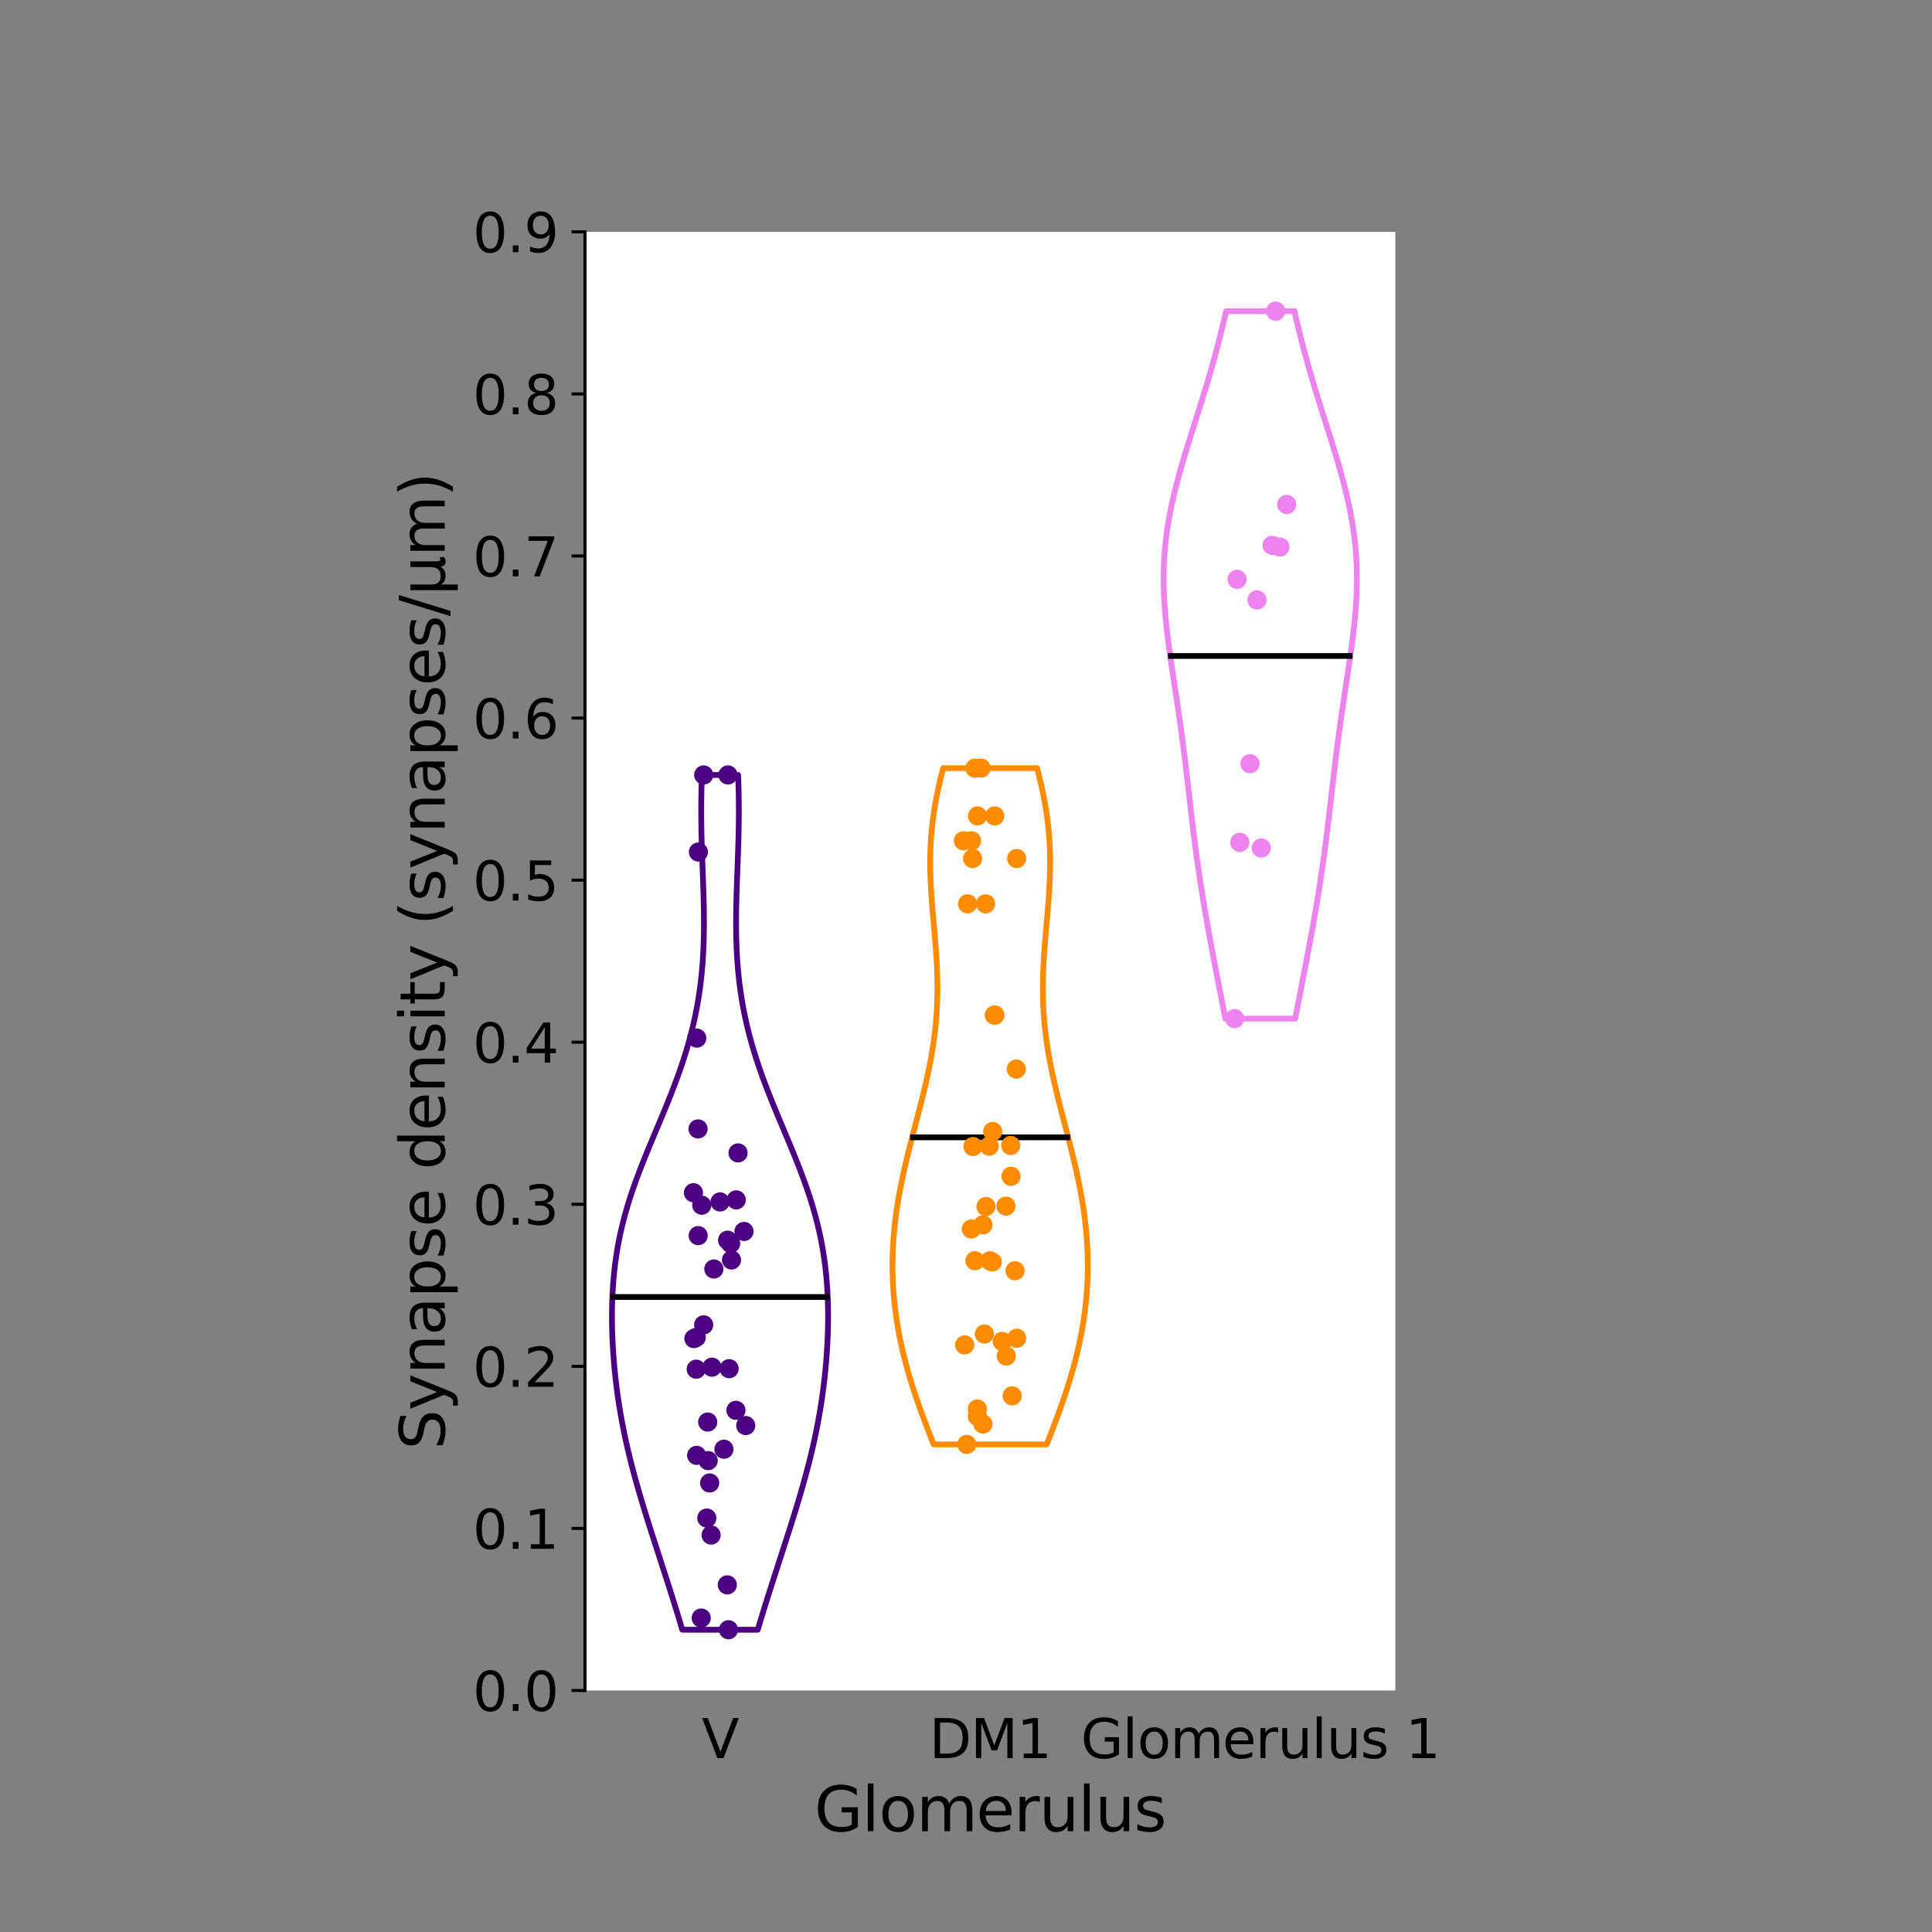 <?xml version="1.0" encoding="utf-8" standalone="no"?>
<!DOCTYPE svg PUBLIC "-//W3C//DTD SVG 1.1//EN"
  "http://www.w3.org/Graphics/SVG/1.1/DTD/svg11.dtd">
<svg xmlns:xlink="http://www.w3.org/1999/xlink" width="504pt" height="504pt" viewBox="0 0 504 504" xmlns="http://www.w3.org/2000/svg" version="1.1">
 <rect x="0" y="0" width="504" height="504" fill="#808080" stroke="none"/>
 <defs>
  <style type="text/css">*{stroke-linejoin: round; stroke-linecap: butt}</style>
 </defs>
 <g id="figure_1">
  <g id="patch_1">
   <path d="M 0 504 
L 504 504 
L 504 0 
L 0 0 
L 0 504 
z
" style="fill: none"/>
  </g>
  <g id="axes_1">
   <g id="patch_2">
    <path d="M 152.6 441 
L 364 441 
L 364 60.48 
L 152.6 60.48 
z
" style="fill: #ffffff"/>
   </g>
   <g id="PolyCollection_1">
    <defs>
     <path id="mca7bd94b5b" d="M 197.679 -78.853 
L 177.988 -78.853 
L 177.316 -81.106 
L 176.631 -83.358 
L 175.934 -85.611 
L 175.226 -87.863 
L 174.511 -90.115 
L 173.788 -92.368 
L 173.061 -94.62 
L 172.331 -96.872 
L 171.6 -99.125 
L 170.871 -101.377 
L 170.146 -103.63 
L 169.428 -105.882 
L 168.719 -108.134 
L 168.023 -110.387 
L 167.341 -112.639 
L 166.677 -114.891 
L 166.034 -117.144 
L 165.413 -119.396 
L 164.819 -121.649 
L 164.252 -123.901 
L 163.714 -126.153 
L 163.208 -128.406 
L 162.734 -130.658 
L 162.293 -132.91 
L 161.886 -135.163 
L 161.513 -137.415 
L 161.174 -139.668 
L 160.869 -141.92 
L 160.598 -144.172 
L 160.36 -146.425 
L 160.156 -148.677 
L 159.985 -150.929 
L 159.847 -153.182 
L 159.744 -155.434 
L 159.677 -157.687 
L 159.647 -159.939 
L 159.655 -162.191 
L 159.705 -164.444 
L 159.798 -166.696 
L 159.937 -168.948 
L 160.125 -171.201 
L 160.365 -173.453 
L 160.66 -175.706 
L 161.01 -177.958 
L 161.419 -180.21 
L 161.887 -182.463 
L 162.414 -184.715 
L 163.001 -186.967 
L 163.644 -189.22 
L 164.342 -191.472 
L 165.092 -193.725 
L 165.888 -195.977 
L 166.726 -198.229 
L 167.6 -200.482 
L 168.503 -202.734 
L 169.427 -204.986 
L 170.367 -207.239 
L 171.313 -209.491 
L 172.258 -211.744 
L 173.195 -213.996 
L 174.117 -216.248 
L 175.017 -218.501 
L 175.888 -220.753 
L 176.726 -223.005 
L 177.525 -225.258 
L 178.28 -227.51 
L 178.99 -229.763 
L 179.65 -232.015 
L 180.259 -234.267 
L 180.815 -236.52 
L 181.318 -238.772 
L 181.768 -241.024 
L 182.165 -243.277 
L 182.509 -245.529 
L 182.803 -247.782 
L 183.048 -250.034 
L 183.247 -252.286 
L 183.401 -254.539 
L 183.515 -256.791 
L 183.59 -259.043 
L 183.631 -261.296 
L 183.642 -263.548 
L 183.627 -265.801 
L 183.589 -268.053 
L 183.533 -270.305 
L 183.463 -272.558 
L 183.384 -274.81 
L 183.301 -277.062 
L 183.218 -279.315 
L 183.138 -281.567 
L 183.066 -283.82 
L 183.006 -286.072 
L 182.961 -288.324 
L 182.933 -290.577 
L 182.924 -292.829 
L 182.938 -295.081 
L 182.974 -297.334 
L 183.034 -299.586 
L 183.118 -301.839 
L 192.549 -301.839 
L 192.549 -301.839 
L 192.632 -299.586 
L 192.692 -297.334 
L 192.729 -295.081 
L 192.742 -292.829 
L 192.734 -290.577 
L 192.706 -288.324 
L 192.661 -286.072 
L 192.6 -283.82 
L 192.528 -281.567 
L 192.449 -279.315 
L 192.365 -277.062 
L 192.282 -274.81 
L 192.204 -272.558 
L 192.134 -270.305 
L 192.078 -268.053 
L 192.04 -265.801 
L 192.024 -263.548 
L 192.035 -261.296 
L 192.076 -259.043 
L 192.152 -256.791 
L 192.265 -254.539 
L 192.42 -252.286 
L 192.618 -250.034 
L 192.863 -247.782 
L 193.157 -245.529 
L 193.502 -243.277 
L 193.899 -241.024 
L 194.348 -238.772 
L 194.851 -236.52 
L 195.408 -234.267 
L 196.017 -232.015 
L 196.677 -229.763 
L 197.386 -227.51 
L 198.142 -225.258 
L 198.941 -223.005 
L 199.778 -220.753 
L 200.65 -218.501 
L 201.55 -216.248 
L 202.471 -213.996 
L 203.409 -211.744 
L 204.354 -209.491 
L 205.3 -207.239 
L 206.239 -204.986 
L 207.164 -202.734 
L 208.067 -200.482 
L 208.941 -198.229 
L 209.779 -195.977 
L 210.575 -193.725 
L 211.325 -191.472 
L 212.023 -189.22 
L 212.666 -186.967 
L 213.252 -184.715 
L 213.78 -182.463 
L 214.248 -180.21 
L 214.656 -177.958 
L 215.007 -175.706 
L 215.301 -173.453 
L 215.541 -171.201 
L 215.73 -168.948 
L 215.869 -166.696 
L 215.962 -164.444 
L 216.012 -162.191 
L 216.02 -159.939 
L 215.99 -157.687 
L 215.922 -155.434 
L 215.819 -153.182 
L 215.682 -150.929 
L 215.511 -148.677 
L 215.307 -146.425 
L 215.069 -144.172 
L 214.797 -141.92 
L 214.492 -139.668 
L 214.153 -137.415 
L 213.781 -135.163 
L 213.374 -132.91 
L 212.933 -130.658 
L 212.459 -128.406 
L 211.953 -126.153 
L 211.415 -123.901 
L 210.848 -121.649 
L 210.253 -119.396 
L 209.633 -117.144 
L 208.99 -114.891 
L 208.326 -112.639 
L 207.644 -110.387 
L 206.948 -108.134 
L 206.239 -105.882 
L 205.521 -103.63 
L 204.796 -101.377 
L 204.067 -99.125 
L 203.336 -96.872 
L 202.606 -94.62 
L 201.879 -92.368 
L 201.156 -90.115 
L 200.44 -87.863 
L 199.733 -85.611 
L 199.036 -83.358 
L 198.351 -81.106 
L 197.679 -78.853 
z
" style="stroke: #4b0082; stroke-width: 1.5"/>
    </defs>
    <g clip-path="url(#p454184c3b0)">
     <use xlink:href="#mca7bd94b5b" x="0" y="504" style="fill: #ffffff; stroke: #4b0082; stroke-width: 1.5"/>
    </g>
   </g>
   <g id="PolyCollection_2">
    <defs>
     <path id="m9afa3235ae" d="M 273.044 -127.202 
L 243.556 -127.202 
L 242.858 -128.984 
L 242.167 -130.766 
L 241.487 -132.548 
L 240.82 -134.33 
L 240.168 -136.112 
L 239.534 -137.894 
L 238.921 -139.676 
L 238.33 -141.458 
L 237.763 -143.24 
L 237.222 -145.022 
L 236.708 -146.804 
L 236.224 -148.586 
L 235.769 -150.368 
L 235.344 -152.15 
L 234.952 -153.932 
L 234.591 -155.713 
L 234.263 -157.495 
L 233.968 -159.277 
L 233.707 -161.059 
L 233.48 -162.841 
L 233.286 -164.623 
L 233.126 -166.405 
L 233.001 -168.187 
L 232.909 -169.969 
L 232.852 -171.751 
L 232.828 -173.533 
L 232.839 -175.315 
L 232.883 -177.097 
L 232.96 -178.879 
L 233.07 -180.661 
L 233.213 -182.443 
L 233.387 -184.225 
L 233.592 -186.007 
L 233.828 -187.789 
L 234.093 -189.571 
L 234.385 -191.352 
L 234.704 -193.134 
L 235.048 -194.916 
L 235.415 -196.698 
L 235.802 -198.48 
L 236.209 -200.262 
L 236.632 -202.044 
L 237.069 -203.826 
L 237.517 -205.608 
L 237.973 -207.39 
L 238.435 -209.172 
L 238.9 -210.954 
L 239.364 -212.736 
L 239.824 -214.518 
L 240.277 -216.3 
L 240.72 -218.082 
L 241.151 -219.864 
L 241.565 -221.646 
L 241.961 -223.428 
L 242.335 -225.21 
L 242.686 -226.991 
L 243.011 -228.773 
L 243.308 -230.555 
L 243.575 -232.337 
L 243.811 -234.119 
L 244.015 -235.901 
L 244.186 -237.683 
L 244.324 -239.465 
L 244.429 -241.247 
L 244.5 -243.029 
L 244.54 -244.811 
L 244.549 -246.593 
L 244.529 -248.375 
L 244.481 -250.157 
L 244.408 -251.939 
L 244.313 -253.721 
L 244.199 -255.503 
L 244.069 -257.285 
L 243.926 -259.067 
L 243.774 -260.848 
L 243.617 -262.63 
L 243.46 -264.412 
L 243.306 -266.194 
L 243.159 -267.976 
L 243.024 -269.758 
L 242.905 -271.54 
L 242.804 -273.322 
L 242.727 -275.104 
L 242.676 -276.886 
L 242.654 -278.668 
L 242.664 -280.45 
L 242.708 -282.232 
L 242.788 -284.014 
L 242.905 -285.796 
L 243.059 -287.578 
L 243.252 -289.36 
L 243.483 -291.142 
L 243.751 -292.924 
L 244.055 -294.706 
L 244.394 -296.487 
L 244.765 -298.269 
L 245.166 -300.051 
L 245.595 -301.833 
L 246.048 -303.615 
L 270.552 -303.615 
L 270.552 -303.615 
L 271.005 -301.833 
L 271.434 -300.051 
L 271.835 -298.269 
L 272.206 -296.487 
L 272.545 -294.706 
L 272.849 -292.924 
L 273.117 -291.142 
L 273.348 -289.36 
L 273.541 -287.578 
L 273.695 -285.796 
L 273.812 -284.014 
L 273.892 -282.232 
L 273.936 -280.45 
L 273.946 -278.668 
L 273.924 -276.886 
L 273.873 -275.104 
L 273.796 -273.322 
L 273.695 -271.54 
L 273.576 -269.758 
L 273.441 -267.976 
L 273.294 -266.194 
L 273.14 -264.412 
L 272.983 -262.63 
L 272.826 -260.848 
L 272.674 -259.067 
L 272.531 -257.285 
L 272.401 -255.503 
L 272.287 -253.721 
L 272.192 -251.939 
L 272.119 -250.157 
L 272.071 -248.375 
L 272.051 -246.593 
L 272.06 -244.811 
L 272.1 -243.029 
L 272.171 -241.247 
L 272.276 -239.465 
L 272.414 -237.683 
L 272.585 -235.901 
L 272.789 -234.119 
L 273.025 -232.337 
L 273.292 -230.555 
L 273.589 -228.773 
L 273.914 -226.991 
L 274.265 -225.21 
L 274.639 -223.428 
L 275.035 -221.646 
L 275.449 -219.864 
L 275.88 -218.082 
L 276.323 -216.3 
L 276.776 -214.518 
L 277.236 -212.736 
L 277.7 -210.954 
L 278.165 -209.172 
L 278.627 -207.39 
L 279.083 -205.608 
L 279.531 -203.826 
L 279.968 -202.044 
L 280.391 -200.262 
L 280.798 -198.48 
L 281.185 -196.698 
L 281.552 -194.916 
L 281.896 -193.134 
L 282.215 -191.352 
L 282.507 -189.571 
L 282.772 -187.789 
L 283.008 -186.007 
L 283.213 -184.225 
L 283.387 -182.443 
L 283.53 -180.661 
L 283.64 -178.879 
L 283.717 -177.097 
L 283.761 -175.315 
L 283.772 -173.533 
L 283.748 -171.751 
L 283.691 -169.969 
L 283.599 -168.187 
L 283.474 -166.405 
L 283.314 -164.623 
L 283.12 -162.841 
L 282.893 -161.059 
L 282.632 -159.277 
L 282.337 -157.495 
L 282.009 -155.713 
L 281.648 -153.932 
L 281.256 -152.15 
L 280.831 -150.368 
L 280.376 -148.586 
L 279.892 -146.804 
L 279.378 -145.022 
L 278.837 -143.24 
L 278.27 -141.458 
L 277.679 -139.676 
L 277.066 -137.894 
L 276.432 -136.112 
L 275.78 -134.33 
L 275.113 -132.548 
L 274.433 -130.766 
L 273.742 -128.984 
L 273.044 -127.202 
z
" style="stroke: #ff8c00; stroke-width: 1.5"/>
    </defs>
    <g clip-path="url(#p454184c3b0)">
     <use xlink:href="#m9afa3235ae" x="0" y="504" style="fill: #ffffff; stroke: #ff8c00; stroke-width: 1.5"/>
    </g>
   </g>
   <g id="PolyCollection_3">
    <defs>
     <path id="m5c2af7d7d2" d="M 337.883 -238.272 
L 319.651 -238.272 
L 319.292 -240.136 
L 318.931 -242.001 
L 318.569 -243.865 
L 318.206 -245.729 
L 317.843 -247.593 
L 317.481 -249.457 
L 317.121 -251.322 
L 316.763 -253.186 
L 316.407 -255.05 
L 316.056 -256.914 
L 315.708 -258.779 
L 315.366 -260.643 
L 315.03 -262.507 
L 314.7 -264.371 
L 314.377 -266.236 
L 314.062 -268.1 
L 313.754 -269.964 
L 313.455 -271.828 
L 313.165 -273.692 
L 312.883 -275.557 
L 312.61 -277.421 
L 312.345 -279.285 
L 312.089 -281.149 
L 311.841 -283.014 
L 311.6 -284.878 
L 311.366 -286.742 
L 311.137 -288.606 
L 310.914 -290.47 
L 310.694 -292.335 
L 310.478 -294.199 
L 310.262 -296.063 
L 310.048 -297.927 
L 309.832 -299.792 
L 309.615 -301.656 
L 309.394 -303.52 
L 309.17 -305.384 
L 308.94 -307.249 
L 308.705 -309.113 
L 308.463 -310.977 
L 308.215 -312.841 
L 307.96 -314.705 
L 307.698 -316.57 
L 307.43 -318.434 
L 307.157 -320.298 
L 306.879 -322.162 
L 306.598 -324.027 
L 306.316 -325.891 
L 306.034 -327.755 
L 305.754 -329.619 
L 305.479 -331.483 
L 305.212 -333.348 
L 304.954 -335.212 
L 304.71 -337.076 
L 304.481 -338.94 
L 304.271 -340.805 
L 304.083 -342.669 
L 303.92 -344.533 
L 303.784 -346.397 
L 303.678 -348.262 
L 303.604 -350.126 
L 303.565 -351.99 
L 303.563 -353.854 
L 303.598 -355.718 
L 303.673 -357.583 
L 303.787 -359.447 
L 303.942 -361.311 
L 304.138 -363.175 
L 304.373 -365.04 
L 304.648 -366.904 
L 304.961 -368.768 
L 305.31 -370.632 
L 305.694 -372.496 
L 306.111 -374.361 
L 306.559 -376.225 
L 307.034 -378.089 
L 307.534 -379.953 
L 308.056 -381.818 
L 308.597 -383.682 
L 309.154 -385.546 
L 309.723 -387.41 
L 310.302 -389.275 
L 310.888 -391.139 
L 311.478 -393.003 
L 312.069 -394.867 
L 312.658 -396.731 
L 313.244 -398.596 
L 313.823 -400.46 
L 314.395 -402.324 
L 314.957 -404.188 
L 315.508 -406.053 
L 316.048 -407.917 
L 316.573 -409.781 
L 317.086 -411.645 
L 317.583 -413.51 
L 318.066 -415.374 
L 318.534 -417.238 
L 318.987 -419.102 
L 319.425 -420.966 
L 319.849 -422.831 
L 337.684 -422.831 
L 337.684 -422.831 
L 338.108 -420.966 
L 338.546 -419.102 
L 338.999 -417.238 
L 339.467 -415.374 
L 339.95 -413.51 
L 340.448 -411.645 
L 340.96 -409.781 
L 341.486 -407.917 
L 342.025 -406.053 
L 342.576 -404.188 
L 343.138 -402.324 
L 343.71 -400.46 
L 344.29 -398.596 
L 344.875 -396.731 
L 345.465 -394.867 
L 346.055 -393.003 
L 346.645 -391.139 
L 347.231 -389.275 
L 347.81 -387.41 
L 348.38 -385.546 
L 348.936 -383.682 
L 349.477 -381.818 
L 349.999 -379.953 
L 350.499 -378.089 
L 350.974 -376.225 
L 351.422 -374.361 
L 351.839 -372.496 
L 352.223 -370.632 
L 352.573 -368.768 
L 352.886 -366.904 
L 353.16 -365.04 
L 353.396 -363.175 
L 353.591 -361.311 
L 353.746 -359.447 
L 353.86 -357.583 
L 353.935 -355.718 
L 353.97 -353.854 
L 353.968 -351.99 
L 353.929 -350.126 
L 353.855 -348.262 
L 353.749 -346.397 
L 353.613 -344.533 
L 353.45 -342.669 
L 353.262 -340.805 
L 353.052 -338.94 
L 352.823 -337.076 
L 352.579 -335.212 
L 352.322 -333.348 
L 352.054 -331.483 
L 351.779 -329.619 
L 351.5 -327.755 
L 351.218 -325.891 
L 350.935 -324.027 
L 350.654 -322.162 
L 350.377 -320.298 
L 350.103 -318.434 
L 349.835 -316.57 
L 349.574 -314.705 
L 349.319 -312.841 
L 349.07 -310.977 
L 348.829 -309.113 
L 348.593 -307.249 
L 348.364 -305.384 
L 348.139 -303.52 
L 347.919 -301.656 
L 347.701 -299.792 
L 347.486 -297.927 
L 347.271 -296.063 
L 347.056 -294.199 
L 346.839 -292.335 
L 346.619 -290.47 
L 346.396 -288.606 
L 346.168 -286.742 
L 345.933 -284.878 
L 345.692 -283.014 
L 345.444 -281.149 
L 345.188 -279.285 
L 344.923 -277.421 
L 344.65 -275.557 
L 344.369 -273.692 
L 344.078 -271.828 
L 343.779 -269.964 
L 343.472 -268.1 
L 343.156 -266.236 
L 342.833 -264.371 
L 342.504 -262.507 
L 342.167 -260.643 
L 341.825 -258.779 
L 341.478 -256.914 
L 341.126 -255.05 
L 340.771 -253.186 
L 340.413 -251.322 
L 340.052 -249.457 
L 339.69 -247.593 
L 339.328 -245.729 
L 338.965 -243.865 
L 338.603 -242.001 
L 338.242 -240.136 
L 337.883 -238.272 
z
" style="stroke: #ee82ee; stroke-width: 1.5"/>
    </defs>
    <g clip-path="url(#p454184c3b0)">
     <use xlink:href="#m5c2af7d7d2" x="0" y="504" style="fill: #ffffff; stroke: #ee82ee; stroke-width: 1.5"/>
    </g>
   </g>
   <g id="matplotlib.axis_1">
    <g id="xtick_1">
     <g id="text_1">
      <!-- V -->
      <g transform="translate(183.045 458.638)scale(0.14 -0.14)">
       <defs>
        <path id="DejaVuSans-56" d="M 1831 0 
L 50 4666 
L 709 4666 
L 2188 738 
L 3669 4666 
L 4325 4666 
L 2547 0 
L 1831 0 
z
" transform="scale(0.016)"/>
       </defs>
       <use xlink:href="#DejaVuSans-56"/>
      </g>
     </g>
    </g>
    <g id="xtick_2">
     <g id="text_2">
      <!-- DM1 -->
      <g transform="translate(242.417 458.638)scale(0.14 -0.14)">
       <defs>
        <path id="DejaVuSans-44" d="M 1259 4147 
L 1259 519 
L 2022 519 
Q 2988 519 3436 956 
Q 3884 1394 3884 2338 
Q 3884 3275 3436 3711 
Q 2988 4147 2022 4147 
L 1259 4147 
z
M 628 4666 
L 1925 4666 
Q 3281 4666 3915 4102 
Q 4550 3538 4550 2338 
Q 4550 1131 3912 565 
Q 3275 0 1925 0 
L 628 0 
L 628 4666 
z
" transform="scale(0.016)"/>
        <path id="DejaVuSans-4d" d="M 628 4666 
L 1569 4666 
L 2759 1491 
L 3956 4666 
L 4897 4666 
L 4897 0 
L 4281 0 
L 4281 4097 
L 3078 897 
L 2444 897 
L 1241 4097 
L 1241 0 
L 628 0 
L 628 4666 
z
" transform="scale(0.016)"/>
        <path id="DejaVuSans-31" d="M 794 531 
L 1825 531 
L 1825 4091 
L 703 3866 
L 703 4441 
L 1819 4666 
L 2450 4666 
L 2450 531 
L 3481 531 
L 3481 0 
L 794 0 
L 794 531 
z
" transform="scale(0.016)"/>
       </defs>
       <use xlink:href="#DejaVuSans-44"/>
       <use xlink:href="#DejaVuSans-4d" x="77.002"/>
       <use xlink:href="#DejaVuSans-31" x="163.281"/>
      </g>
     </g>
    </g>
    <g id="xtick_3">
     <g id="text_3">
      <!-- Glomerulus 1 -->
      <g transform="translate(281.969 458.638)scale(0.14 -0.14)">
       <defs>
        <path id="DejaVuSans-47" d="M 3809 666 
L 3809 1919 
L 2778 1919 
L 2778 2438 
L 4434 2438 
L 4434 434 
Q 4069 175 3628 42 
Q 3188 -91 2688 -91 
Q 1594 -91 976 548 
Q 359 1188 359 2328 
Q 359 3472 976 4111 
Q 1594 4750 2688 4750 
Q 3144 4750 3555 4637 
Q 3966 4525 4313 4306 
L 4313 3634 
Q 3963 3931 3569 4081 
Q 3175 4231 2741 4231 
Q 1884 4231 1454 3753 
Q 1025 3275 1025 2328 
Q 1025 1384 1454 906 
Q 1884 428 2741 428 
Q 3075 428 3337 486 
Q 3600 544 3809 666 
z
" transform="scale(0.016)"/>
        <path id="DejaVuSans-6c" d="M 603 4863 
L 1178 4863 
L 1178 0 
L 603 0 
L 603 4863 
z
" transform="scale(0.016)"/>
        <path id="DejaVuSans-6f" d="M 1959 3097 
Q 1497 3097 1228 2736 
Q 959 2375 959 1747 
Q 959 1119 1226 758 
Q 1494 397 1959 397 
Q 2419 397 2687 759 
Q 2956 1122 2956 1747 
Q 2956 2369 2687 2733 
Q 2419 3097 1959 3097 
z
M 1959 3584 
Q 2709 3584 3137 3096 
Q 3566 2609 3566 1747 
Q 3566 888 3137 398 
Q 2709 -91 1959 -91 
Q 1206 -91 779 398 
Q 353 888 353 1747 
Q 353 2609 779 3096 
Q 1206 3584 1959 3584 
z
" transform="scale(0.016)"/>
        <path id="DejaVuSans-6d" d="M 3328 2828 
Q 3544 3216 3844 3400 
Q 4144 3584 4550 3584 
Q 5097 3584 5394 3201 
Q 5691 2819 5691 2113 
L 5691 0 
L 5113 0 
L 5113 2094 
Q 5113 2597 4934 2840 
Q 4756 3084 4391 3084 
Q 3944 3084 3684 2787 
Q 3425 2491 3425 1978 
L 3425 0 
L 2847 0 
L 2847 2094 
Q 2847 2600 2669 2842 
Q 2491 3084 2119 3084 
Q 1678 3084 1418 2786 
Q 1159 2488 1159 1978 
L 1159 0 
L 581 0 
L 581 3500 
L 1159 3500 
L 1159 2956 
Q 1356 3278 1631 3431 
Q 1906 3584 2284 3584 
Q 2666 3584 2933 3390 
Q 3200 3197 3328 2828 
z
" transform="scale(0.016)"/>
        <path id="DejaVuSans-65" d="M 3597 1894 
L 3597 1613 
L 953 1613 
Q 991 1019 1311 708 
Q 1631 397 2203 397 
Q 2534 397 2845 478 
Q 3156 559 3463 722 
L 3463 178 
Q 3153 47 2828 -22 
Q 2503 -91 2169 -91 
Q 1331 -91 842 396 
Q 353 884 353 1716 
Q 353 2575 817 3079 
Q 1281 3584 2069 3584 
Q 2775 3584 3186 3129 
Q 3597 2675 3597 1894 
z
M 3022 2063 
Q 3016 2534 2758 2815 
Q 2500 3097 2075 3097 
Q 1594 3097 1305 2825 
Q 1016 2553 972 2059 
L 3022 2063 
z
" transform="scale(0.016)"/>
        <path id="DejaVuSans-72" d="M 2631 2963 
Q 2534 3019 2420 3045 
Q 2306 3072 2169 3072 
Q 1681 3072 1420 2755 
Q 1159 2438 1159 1844 
L 1159 0 
L 581 0 
L 581 3500 
L 1159 3500 
L 1159 2956 
Q 1341 3275 1631 3429 
Q 1922 3584 2338 3584 
Q 2397 3584 2469 3576 
Q 2541 3569 2628 3553 
L 2631 2963 
z
" transform="scale(0.016)"/>
        <path id="DejaVuSans-75" d="M 544 1381 
L 544 3500 
L 1119 3500 
L 1119 1403 
Q 1119 906 1312 657 
Q 1506 409 1894 409 
Q 2359 409 2629 706 
Q 2900 1003 2900 1516 
L 2900 3500 
L 3475 3500 
L 3475 0 
L 2900 0 
L 2900 538 
Q 2691 219 2414 64 
Q 2138 -91 1772 -91 
Q 1169 -91 856 284 
Q 544 659 544 1381 
z
M 1991 3584 
L 1991 3584 
z
" transform="scale(0.016)"/>
        <path id="DejaVuSans-73" d="M 2834 3397 
L 2834 2853 
Q 2591 2978 2328 3040 
Q 2066 3103 1784 3103 
Q 1356 3103 1142 2972 
Q 928 2841 928 2578 
Q 928 2378 1081 2264 
Q 1234 2150 1697 2047 
L 1894 2003 
Q 2506 1872 2764 1633 
Q 3022 1394 3022 966 
Q 3022 478 2636 193 
Q 2250 -91 1575 -91 
Q 1294 -91 989 -36 
Q 684 19 347 128 
L 347 722 
Q 666 556 975 473 
Q 1284 391 1588 391 
Q 1994 391 2212 530 
Q 2431 669 2431 922 
Q 2431 1156 2273 1281 
Q 2116 1406 1581 1522 
L 1381 1569 
Q 847 1681 609 1914 
Q 372 2147 372 2553 
Q 372 3047 722 3315 
Q 1072 3584 1716 3584 
Q 2034 3584 2315 3537 
Q 2597 3491 2834 3397 
z
" transform="scale(0.016)"/>
        <path id="DejaVuSans-20" transform="scale(0.016)"/>
       </defs>
       <use xlink:href="#DejaVuSans-47"/>
       <use xlink:href="#DejaVuSans-6c" x="77.49"/>
       <use xlink:href="#DejaVuSans-6f" x="105.273"/>
       <use xlink:href="#DejaVuSans-6d" x="166.455"/>
       <use xlink:href="#DejaVuSans-65" x="263.867"/>
       <use xlink:href="#DejaVuSans-72" x="325.391"/>
       <use xlink:href="#DejaVuSans-75" x="366.504"/>
       <use xlink:href="#DejaVuSans-6c" x="429.883"/>
       <use xlink:href="#DejaVuSans-75" x="457.666"/>
       <use xlink:href="#DejaVuSans-73" x="521.045"/>
       <use xlink:href="#DejaVuSans-20" x="573.145"/>
       <use xlink:href="#DejaVuSans-31" x="604.932"/>
      </g>
     </g>
    </g>
    <g id="text_4">
     <!-- Glomerulus -->
     <g transform="translate(212.45 477.707)scale(0.16 -0.16)">
      <use xlink:href="#DejaVuSans-47"/>
      <use xlink:href="#DejaVuSans-6c" x="77.49"/>
      <use xlink:href="#DejaVuSans-6f" x="105.273"/>
      <use xlink:href="#DejaVuSans-6d" x="166.455"/>
      <use xlink:href="#DejaVuSans-65" x="263.867"/>
      <use xlink:href="#DejaVuSans-72" x="325.391"/>
      <use xlink:href="#DejaVuSans-75" x="366.504"/>
      <use xlink:href="#DejaVuSans-6c" x="429.883"/>
      <use xlink:href="#DejaVuSans-75" x="457.666"/>
      <use xlink:href="#DejaVuSans-73" x="521.045"/>
     </g>
    </g>
   </g>
   <g id="matplotlib.axis_2">
    <g id="ytick_1">
     <g id="line2d_1">
      <defs>
       <path id="mb5e64eda0f" d="M 0 0 
L -3.5 0 
" style="stroke: #000000; stroke-width: 0.8"/>
      </defs>
      <g>
       <use xlink:href="#mb5e64eda0f" x="152.6" y="441" style="stroke: #000000; stroke-width: 0.8"/>
      </g>
     </g>
     <g id="text_5">
      <!-- 0.0 -->
      <g transform="translate(123.336 446.319)scale(0.14 -0.14)">
       <defs>
        <path id="DejaVuSans-30" d="M 2034 4250 
Q 1547 4250 1301 3770 
Q 1056 3291 1056 2328 
Q 1056 1369 1301 889 
Q 1547 409 2034 409 
Q 2525 409 2770 889 
Q 3016 1369 3016 2328 
Q 3016 3291 2770 3770 
Q 2525 4250 2034 4250 
z
M 2034 4750 
Q 2819 4750 3233 4129 
Q 3647 3509 3647 2328 
Q 3647 1150 3233 529 
Q 2819 -91 2034 -91 
Q 1250 -91 836 529 
Q 422 1150 422 2328 
Q 422 3509 836 4129 
Q 1250 4750 2034 4750 
z
" transform="scale(0.016)"/>
        <path id="DejaVuSans-2e" d="M 684 794 
L 1344 794 
L 1344 0 
L 684 0 
L 684 794 
z
" transform="scale(0.016)"/>
       </defs>
       <use xlink:href="#DejaVuSans-30"/>
       <use xlink:href="#DejaVuSans-2e" x="63.623"/>
       <use xlink:href="#DejaVuSans-30" x="95.41"/>
      </g>
     </g>
    </g>
    <g id="ytick_2">
     <g id="line2d_2">
      <g>
       <use xlink:href="#mb5e64eda0f" x="152.6" y="398.72" style="stroke: #000000; stroke-width: 0.8"/>
      </g>
     </g>
     <g id="text_6">
      <!-- 0.1 -->
      <g transform="translate(123.336 404.039)scale(0.14 -0.14)">
       <use xlink:href="#DejaVuSans-30"/>
       <use xlink:href="#DejaVuSans-2e" x="63.623"/>
       <use xlink:href="#DejaVuSans-31" x="95.41"/>
      </g>
     </g>
    </g>
    <g id="ytick_3">
     <g id="line2d_3">
      <g>
       <use xlink:href="#mb5e64eda0f" x="152.6" y="356.44" style="stroke: #000000; stroke-width: 0.8"/>
      </g>
     </g>
     <g id="text_7">
      <!-- 0.2 -->
      <g transform="translate(123.336 361.759)scale(0.14 -0.14)">
       <defs>
        <path id="DejaVuSans-32" d="M 1228 531 
L 3431 531 
L 3431 0 
L 469 0 
L 469 531 
Q 828 903 1448 1529 
Q 2069 2156 2228 2338 
Q 2531 2678 2651 2914 
Q 2772 3150 2772 3378 
Q 2772 3750 2511 3984 
Q 2250 4219 1831 4219 
Q 1534 4219 1204 4116 
Q 875 4013 500 3803 
L 500 4441 
Q 881 4594 1212 4672 
Q 1544 4750 1819 4750 
Q 2544 4750 2975 4387 
Q 3406 4025 3406 3419 
Q 3406 3131 3298 2873 
Q 3191 2616 2906 2266 
Q 2828 2175 2409 1742 
Q 1991 1309 1228 531 
z
" transform="scale(0.016)"/>
       </defs>
       <use xlink:href="#DejaVuSans-30"/>
       <use xlink:href="#DejaVuSans-2e" x="63.623"/>
       <use xlink:href="#DejaVuSans-32" x="95.41"/>
      </g>
     </g>
    </g>
    <g id="ytick_4">
     <g id="line2d_4">
      <g>
       <use xlink:href="#mb5e64eda0f" x="152.6" y="314.16" style="stroke: #000000; stroke-width: 0.8"/>
      </g>
     </g>
     <g id="text_8">
      <!-- 0.3 -->
      <g transform="translate(123.336 319.479)scale(0.14 -0.14)">
       <defs>
        <path id="DejaVuSans-33" d="M 2597 2516 
Q 3050 2419 3304 2112 
Q 3559 1806 3559 1356 
Q 3559 666 3084 287 
Q 2609 -91 1734 -91 
Q 1441 -91 1130 -33 
Q 819 25 488 141 
L 488 750 
Q 750 597 1062 519 
Q 1375 441 1716 441 
Q 2309 441 2620 675 
Q 2931 909 2931 1356 
Q 2931 1769 2642 2001 
Q 2353 2234 1838 2234 
L 1294 2234 
L 1294 2753 
L 1863 2753 
Q 2328 2753 2575 2939 
Q 2822 3125 2822 3475 
Q 2822 3834 2567 4026 
Q 2313 4219 1838 4219 
Q 1578 4219 1281 4162 
Q 984 4106 628 3988 
L 628 4550 
Q 988 4650 1302 4700 
Q 1616 4750 1894 4750 
Q 2613 4750 3031 4423 
Q 3450 4097 3450 3541 
Q 3450 3153 3228 2886 
Q 3006 2619 2597 2516 
z
" transform="scale(0.016)"/>
       </defs>
       <use xlink:href="#DejaVuSans-30"/>
       <use xlink:href="#DejaVuSans-2e" x="63.623"/>
       <use xlink:href="#DejaVuSans-33" x="95.41"/>
      </g>
     </g>
    </g>
    <g id="ytick_5">
     <g id="line2d_5">
      <g>
       <use xlink:href="#mb5e64eda0f" x="152.6" y="271.88" style="stroke: #000000; stroke-width: 0.8"/>
      </g>
     </g>
     <g id="text_9">
      <!-- 0.4 -->
      <g transform="translate(123.336 277.199)scale(0.14 -0.14)">
       <defs>
        <path id="DejaVuSans-34" d="M 2419 4116 
L 825 1625 
L 2419 1625 
L 2419 4116 
z
M 2253 4666 
L 3047 4666 
L 3047 1625 
L 3713 1625 
L 3713 1100 
L 3047 1100 
L 3047 0 
L 2419 0 
L 2419 1100 
L 313 1100 
L 313 1709 
L 2253 4666 
z
" transform="scale(0.016)"/>
       </defs>
       <use xlink:href="#DejaVuSans-30"/>
       <use xlink:href="#DejaVuSans-2e" x="63.623"/>
       <use xlink:href="#DejaVuSans-34" x="95.41"/>
      </g>
     </g>
    </g>
    <g id="ytick_6">
     <g id="line2d_6">
      <g>
       <use xlink:href="#mb5e64eda0f" x="152.6" y="229.6" style="stroke: #000000; stroke-width: 0.8"/>
      </g>
     </g>
     <g id="text_10">
      <!-- 0.5 -->
      <g transform="translate(123.336 234.919)scale(0.14 -0.14)">
       <defs>
        <path id="DejaVuSans-35" d="M 691 4666 
L 3169 4666 
L 3169 4134 
L 1269 4134 
L 1269 2991 
Q 1406 3038 1543 3061 
Q 1681 3084 1819 3084 
Q 2600 3084 3056 2656 
Q 3513 2228 3513 1497 
Q 3513 744 3044 326 
Q 2575 -91 1722 -91 
Q 1428 -91 1123 -41 
Q 819 9 494 109 
L 494 744 
Q 775 591 1075 516 
Q 1375 441 1709 441 
Q 2250 441 2565 725 
Q 2881 1009 2881 1497 
Q 2881 1984 2565 2268 
Q 2250 2553 1709 2553 
Q 1456 2553 1204 2497 
Q 953 2441 691 2322 
L 691 4666 
z
" transform="scale(0.016)"/>
       </defs>
       <use xlink:href="#DejaVuSans-30"/>
       <use xlink:href="#DejaVuSans-2e" x="63.623"/>
       <use xlink:href="#DejaVuSans-35" x="95.41"/>
      </g>
     </g>
    </g>
    <g id="ytick_7">
     <g id="line2d_7">
      <g>
       <use xlink:href="#mb5e64eda0f" x="152.6" y="187.32" style="stroke: #000000; stroke-width: 0.8"/>
      </g>
     </g>
     <g id="text_11">
      <!-- 0.6 -->
      <g transform="translate(123.336 192.639)scale(0.14 -0.14)">
       <defs>
        <path id="DejaVuSans-36" d="M 2113 2584 
Q 1688 2584 1439 2293 
Q 1191 2003 1191 1497 
Q 1191 994 1439 701 
Q 1688 409 2113 409 
Q 2538 409 2786 701 
Q 3034 994 3034 1497 
Q 3034 2003 2786 2293 
Q 2538 2584 2113 2584 
z
M 3366 4563 
L 3366 3988 
Q 3128 4100 2886 4159 
Q 2644 4219 2406 4219 
Q 1781 4219 1451 3797 
Q 1122 3375 1075 2522 
Q 1259 2794 1537 2939 
Q 1816 3084 2150 3084 
Q 2853 3084 3261 2657 
Q 3669 2231 3669 1497 
Q 3669 778 3244 343 
Q 2819 -91 2113 -91 
Q 1303 -91 875 529 
Q 447 1150 447 2328 
Q 447 3434 972 4092 
Q 1497 4750 2381 4750 
Q 2619 4750 2861 4703 
Q 3103 4656 3366 4563 
z
" transform="scale(0.016)"/>
       </defs>
       <use xlink:href="#DejaVuSans-30"/>
       <use xlink:href="#DejaVuSans-2e" x="63.623"/>
       <use xlink:href="#DejaVuSans-36" x="95.41"/>
      </g>
     </g>
    </g>
    <g id="ytick_8">
     <g id="line2d_8">
      <g>
       <use xlink:href="#mb5e64eda0f" x="152.6" y="145.04" style="stroke: #000000; stroke-width: 0.8"/>
      </g>
     </g>
     <g id="text_12">
      <!-- 0.7 -->
      <g transform="translate(123.336 150.359)scale(0.14 -0.14)">
       <defs>
        <path id="DejaVuSans-37" d="M 525 4666 
L 3525 4666 
L 3525 4397 
L 1831 0 
L 1172 0 
L 2766 4134 
L 525 4134 
L 525 4666 
z
" transform="scale(0.016)"/>
       </defs>
       <use xlink:href="#DejaVuSans-30"/>
       <use xlink:href="#DejaVuSans-2e" x="63.623"/>
       <use xlink:href="#DejaVuSans-37" x="95.41"/>
      </g>
     </g>
    </g>
    <g id="ytick_9">
     <g id="line2d_9">
      <g>
       <use xlink:href="#mb5e64eda0f" x="152.6" y="102.76" style="stroke: #000000; stroke-width: 0.8"/>
      </g>
     </g>
     <g id="text_13">
      <!-- 0.8 -->
      <g transform="translate(123.336 108.079)scale(0.14 -0.14)">
       <defs>
        <path id="DejaVuSans-38" d="M 2034 2216 
Q 1584 2216 1326 1975 
Q 1069 1734 1069 1313 
Q 1069 891 1326 650 
Q 1584 409 2034 409 
Q 2484 409 2743 651 
Q 3003 894 3003 1313 
Q 3003 1734 2745 1975 
Q 2488 2216 2034 2216 
z
M 1403 2484 
Q 997 2584 770 2862 
Q 544 3141 544 3541 
Q 544 4100 942 4425 
Q 1341 4750 2034 4750 
Q 2731 4750 3128 4425 
Q 3525 4100 3525 3541 
Q 3525 3141 3298 2862 
Q 3072 2584 2669 2484 
Q 3125 2378 3379 2068 
Q 3634 1759 3634 1313 
Q 3634 634 3220 271 
Q 2806 -91 2034 -91 
Q 1263 -91 848 271 
Q 434 634 434 1313 
Q 434 1759 690 2068 
Q 947 2378 1403 2484 
z
M 1172 3481 
Q 1172 3119 1398 2916 
Q 1625 2713 2034 2713 
Q 2441 2713 2670 2916 
Q 2900 3119 2900 3481 
Q 2900 3844 2670 4047 
Q 2441 4250 2034 4250 
Q 1625 4250 1398 4047 
Q 1172 3844 1172 3481 
z
" transform="scale(0.016)"/>
       </defs>
       <use xlink:href="#DejaVuSans-30"/>
       <use xlink:href="#DejaVuSans-2e" x="63.623"/>
       <use xlink:href="#DejaVuSans-38" x="95.41"/>
      </g>
     </g>
    </g>
    <g id="ytick_10">
     <g id="line2d_10">
      <g>
       <use xlink:href="#mb5e64eda0f" x="152.6" y="60.48" style="stroke: #000000; stroke-width: 0.8"/>
      </g>
     </g>
     <g id="text_14">
      <!-- 0.9 -->
      <g transform="translate(123.336 65.799)scale(0.14 -0.14)">
       <defs>
        <path id="DejaVuSans-39" d="M 703 97 
L 703 672 
Q 941 559 1184 500 
Q 1428 441 1663 441 
Q 2288 441 2617 861 
Q 2947 1281 2994 2138 
Q 2813 1869 2534 1725 
Q 2256 1581 1919 1581 
Q 1219 1581 811 2004 
Q 403 2428 403 3163 
Q 403 3881 828 4315 
Q 1253 4750 1959 4750 
Q 2769 4750 3195 4129 
Q 3622 3509 3622 2328 
Q 3622 1225 3098 567 
Q 2575 -91 1691 -91 
Q 1453 -91 1209 -44 
Q 966 3 703 97 
z
M 1959 2075 
Q 2384 2075 2632 2365 
Q 2881 2656 2881 3163 
Q 2881 3666 2632 3958 
Q 2384 4250 1959 4250 
Q 1534 4250 1286 3958 
Q 1038 3666 1038 3163 
Q 1038 2656 1286 2365 
Q 1534 2075 1959 2075 
z
" transform="scale(0.016)"/>
       </defs>
       <use xlink:href="#DejaVuSans-30"/>
       <use xlink:href="#DejaVuSans-2e" x="63.623"/>
       <use xlink:href="#DejaVuSans-39" x="95.41"/>
      </g>
     </g>
    </g>
    <g id="text_15">
     <!-- Synapse density (synapses/µm) -->
     <g transform="translate(116.008 378.144)rotate(-90)scale(0.16 -0.16)">
      <defs>
       <path id="DejaVuSans-53" d="M 3425 4513 
L 3425 3897 
Q 3066 4069 2747 4153 
Q 2428 4238 2131 4238 
Q 1616 4238 1336 4038 
Q 1056 3838 1056 3469 
Q 1056 3159 1242 3001 
Q 1428 2844 1947 2747 
L 2328 2669 
Q 3034 2534 3370 2195 
Q 3706 1856 3706 1288 
Q 3706 609 3251 259 
Q 2797 -91 1919 -91 
Q 1588 -91 1214 -16 
Q 841 59 441 206 
L 441 856 
Q 825 641 1194 531 
Q 1563 422 1919 422 
Q 2459 422 2753 634 
Q 3047 847 3047 1241 
Q 3047 1584 2836 1778 
Q 2625 1972 2144 2069 
L 1759 2144 
Q 1053 2284 737 2584 
Q 422 2884 422 3419 
Q 422 4038 858 4394 
Q 1294 4750 2059 4750 
Q 2388 4750 2728 4690 
Q 3069 4631 3425 4513 
z
" transform="scale(0.016)"/>
       <path id="DejaVuSans-79" d="M 2059 -325 
Q 1816 -950 1584 -1140 
Q 1353 -1331 966 -1331 
L 506 -1331 
L 506 -850 
L 844 -850 
Q 1081 -850 1212 -737 
Q 1344 -625 1503 -206 
L 1606 56 
L 191 3500 
L 800 3500 
L 1894 763 
L 2988 3500 
L 3597 3500 
L 2059 -325 
z
" transform="scale(0.016)"/>
       <path id="DejaVuSans-6e" d="M 3513 2113 
L 3513 0 
L 2938 0 
L 2938 2094 
Q 2938 2591 2744 2837 
Q 2550 3084 2163 3084 
Q 1697 3084 1428 2787 
Q 1159 2491 1159 1978 
L 1159 0 
L 581 0 
L 581 3500 
L 1159 3500 
L 1159 2956 
Q 1366 3272 1645 3428 
Q 1925 3584 2291 3584 
Q 2894 3584 3203 3211 
Q 3513 2838 3513 2113 
z
" transform="scale(0.016)"/>
       <path id="DejaVuSans-61" d="M 2194 1759 
Q 1497 1759 1228 1600 
Q 959 1441 959 1056 
Q 959 750 1161 570 
Q 1363 391 1709 391 
Q 2188 391 2477 730 
Q 2766 1069 2766 1631 
L 2766 1759 
L 2194 1759 
z
M 3341 1997 
L 3341 0 
L 2766 0 
L 2766 531 
Q 2569 213 2275 61 
Q 1981 -91 1556 -91 
Q 1019 -91 701 211 
Q 384 513 384 1019 
Q 384 1609 779 1909 
Q 1175 2209 1959 2209 
L 2766 2209 
L 2766 2266 
Q 2766 2663 2505 2880 
Q 2244 3097 1772 3097 
Q 1472 3097 1187 3025 
Q 903 2953 641 2809 
L 641 3341 
Q 956 3463 1253 3523 
Q 1550 3584 1831 3584 
Q 2591 3584 2966 3190 
Q 3341 2797 3341 1997 
z
" transform="scale(0.016)"/>
       <path id="DejaVuSans-70" d="M 1159 525 
L 1159 -1331 
L 581 -1331 
L 581 3500 
L 1159 3500 
L 1159 2969 
Q 1341 3281 1617 3432 
Q 1894 3584 2278 3584 
Q 2916 3584 3314 3078 
Q 3713 2572 3713 1747 
Q 3713 922 3314 415 
Q 2916 -91 2278 -91 
Q 1894 -91 1617 61 
Q 1341 213 1159 525 
z
M 3116 1747 
Q 3116 2381 2855 2742 
Q 2594 3103 2138 3103 
Q 1681 3103 1420 2742 
Q 1159 2381 1159 1747 
Q 1159 1113 1420 752 
Q 1681 391 2138 391 
Q 2594 391 2855 752 
Q 3116 1113 3116 1747 
z
" transform="scale(0.016)"/>
       <path id="DejaVuSans-64" d="M 2906 2969 
L 2906 4863 
L 3481 4863 
L 3481 0 
L 2906 0 
L 2906 525 
Q 2725 213 2448 61 
Q 2172 -91 1784 -91 
Q 1150 -91 751 415 
Q 353 922 353 1747 
Q 353 2572 751 3078 
Q 1150 3584 1784 3584 
Q 2172 3584 2448 3432 
Q 2725 3281 2906 2969 
z
M 947 1747 
Q 947 1113 1208 752 
Q 1469 391 1925 391 
Q 2381 391 2643 752 
Q 2906 1113 2906 1747 
Q 2906 2381 2643 2742 
Q 2381 3103 1925 3103 
Q 1469 3103 1208 2742 
Q 947 2381 947 1747 
z
" transform="scale(0.016)"/>
       <path id="DejaVuSans-69" d="M 603 3500 
L 1178 3500 
L 1178 0 
L 603 0 
L 603 3500 
z
M 603 4863 
L 1178 4863 
L 1178 4134 
L 603 4134 
L 603 4863 
z
" transform="scale(0.016)"/>
       <path id="DejaVuSans-74" d="M 1172 4494 
L 1172 3500 
L 2356 3500 
L 2356 3053 
L 1172 3053 
L 1172 1153 
Q 1172 725 1289 603 
Q 1406 481 1766 481 
L 2356 481 
L 2356 0 
L 1766 0 
Q 1100 0 847 248 
Q 594 497 594 1153 
L 594 3053 
L 172 3053 
L 172 3500 
L 594 3500 
L 594 4494 
L 1172 4494 
z
" transform="scale(0.016)"/>
       <path id="DejaVuSans-28" d="M 1984 4856 
Q 1566 4138 1362 3434 
Q 1159 2731 1159 2009 
Q 1159 1288 1364 580 
Q 1569 -128 1984 -844 
L 1484 -844 
Q 1016 -109 783 600 
Q 550 1309 550 2009 
Q 550 2706 781 3412 
Q 1013 4119 1484 4856 
L 1984 4856 
z
" transform="scale(0.016)"/>
       <path id="DejaVuSans-2f" d="M 1625 4666 
L 2156 4666 
L 531 -594 
L 0 -594 
L 1625 4666 
z
" transform="scale(0.016)"/>
       <path id="DejaVuSans-b5" d="M 544 -1331 
L 544 3500 
L 1119 3500 
L 1119 1325 
Q 1119 872 1334 640 
Q 1550 409 1972 409 
Q 2434 409 2667 671 
Q 2900 934 2900 1459 
L 2900 3500 
L 3475 3500 
L 3475 806 
Q 3475 619 3529 530 
Q 3584 441 3700 441 
Q 3728 441 3778 458 
Q 3828 475 3916 513 
L 3916 50 
Q 3788 -22 3673 -56 
Q 3559 -91 3450 -91 
Q 3234 -91 3106 31 
Q 2978 153 2931 403 
Q 2775 156 2548 32 
Q 2322 -91 2016 -91 
Q 1697 -91 1473 31 
Q 1250 153 1119 397 
L 1119 -1331 
L 544 -1331 
z
" transform="scale(0.016)"/>
       <path id="DejaVuSans-29" d="M 513 4856 
L 1013 4856 
Q 1481 4119 1714 3412 
Q 1947 2706 1947 2009 
Q 1947 1309 1714 600 
Q 1481 -109 1013 -844 
L 513 -844 
Q 928 -128 1133 580 
Q 1338 1288 1338 2009 
Q 1338 2731 1133 3434 
Q 928 4138 513 4856 
z
" transform="scale(0.016)"/>
      </defs>
      <use xlink:href="#DejaVuSans-53"/>
      <use xlink:href="#DejaVuSans-79" x="63.477"/>
      <use xlink:href="#DejaVuSans-6e" x="122.656"/>
      <use xlink:href="#DejaVuSans-61" x="186.035"/>
      <use xlink:href="#DejaVuSans-70" x="247.314"/>
      <use xlink:href="#DejaVuSans-73" x="310.791"/>
      <use xlink:href="#DejaVuSans-65" x="362.891"/>
      <use xlink:href="#DejaVuSans-20" x="424.414"/>
      <use xlink:href="#DejaVuSans-64" x="456.201"/>
      <use xlink:href="#DejaVuSans-65" x="519.678"/>
      <use xlink:href="#DejaVuSans-6e" x="581.201"/>
      <use xlink:href="#DejaVuSans-73" x="644.58"/>
      <use xlink:href="#DejaVuSans-69" x="696.68"/>
      <use xlink:href="#DejaVuSans-74" x="724.463"/>
      <use xlink:href="#DejaVuSans-79" x="763.672"/>
      <use xlink:href="#DejaVuSans-20" x="822.852"/>
      <use xlink:href="#DejaVuSans-28" x="854.639"/>
      <use xlink:href="#DejaVuSans-73" x="893.652"/>
      <use xlink:href="#DejaVuSans-79" x="945.752"/>
      <use xlink:href="#DejaVuSans-6e" x="1004.932"/>
      <use xlink:href="#DejaVuSans-61" x="1068.311"/>
      <use xlink:href="#DejaVuSans-70" x="1129.59"/>
      <use xlink:href="#DejaVuSans-73" x="1193.066"/>
      <use xlink:href="#DejaVuSans-65" x="1245.166"/>
      <use xlink:href="#DejaVuSans-73" x="1306.689"/>
      <use xlink:href="#DejaVuSans-2f" x="1358.789"/>
      <use xlink:href="#DejaVuSans-b5" x="1392.48"/>
      <use xlink:href="#DejaVuSans-6d" x="1456.104"/>
      <use xlink:href="#DejaVuSans-29" x="1553.516"/>
     </g>
    </g>
   </g>
   <g id="line2d_11">
    <path d="M 160.078 338.355 
L 215.589 338.355 
" clip-path="url(#p454184c3b0)" style="fill: none; stroke: #000000; stroke-width: 1.5; stroke-linecap: square"/>
   </g>
   <g id="line2d_12">
    <path d="M 238.177 296.699 
L 278.423 296.699 
" clip-path="url(#p454184c3b0)" style="fill: none; stroke: #000000; stroke-width: 1.5; stroke-linecap: square"/>
   </g>
   <g id="line2d_13">
    <path d="M 305.447 171.127 
L 352.086 171.127 
" clip-path="url(#p454184c3b0)" style="fill: none; stroke: #000000; stroke-width: 1.5; stroke-linecap: square"/>
   </g>
   <g id="patch_3">
    <path d="M 152.6 441 
L 152.6 60.48 
" style="fill: none; stroke: #000000; stroke-width: 0.8; stroke-linejoin: miter; stroke-linecap: square"/>
   </g>
   <g id="PathCollection_1">
    <defs>
     <path id="C0_0_f49b9301d6" d="M 0 2.5 
C 0.663 2.5 1.299 2.237 1.768 1.768 
C 2.237 1.299 2.5 0.663 2.5 -0 
C 2.5 -0.663 2.237 -1.299 1.768 -1.768 
C 1.299 -2.237 0.663 -2.5 0 -2.5 
C -0.663 -2.5 -1.299 -2.237 -1.768 -1.768 
C -2.237 -1.299 -2.5 -0.663 -2.5 0 
C -2.5 0.663 -2.237 1.299 -1.768 1.768 
C -1.299 2.237 -0.663 2.5 0 2.5 
z
"/>
    </defs>
    <g clip-path="url(#p454184c3b0)">
     <use xlink:href="#C0_0_f49b9301d6" x="183.065" y="314.405" style="fill: #4b0082"/>
    </g>
    <g clip-path="url(#p454184c3b0)">
     <use xlink:href="#C0_0_f49b9301d6" x="180.897" y="311.138" style="fill: #4b0082"/>
    </g>
    <g clip-path="url(#p454184c3b0)">
     <use xlink:href="#C0_0_f49b9301d6" x="189.9" y="202.161" style="fill: #4b0082"/>
    </g>
    <g clip-path="url(#p454184c3b0)">
     <use xlink:href="#C0_0_f49b9301d6" x="184.742" y="381.032" style="fill: #4b0082"/>
    </g>
    <g clip-path="url(#p454184c3b0)">
     <use xlink:href="#C0_0_f49b9301d6" x="182.098" y="294.501" style="fill: #4b0082"/>
    </g>
    <g clip-path="url(#p454184c3b0)">
     <use xlink:href="#C0_0_f49b9301d6" x="190.826" y="328.69" style="fill: #4b0082"/>
    </g>
    <g clip-path="url(#p454184c3b0)">
     <use xlink:href="#C0_0_f49b9301d6" x="181.765" y="270.812" style="fill: #4b0082"/>
    </g>
    <g clip-path="url(#p454184c3b0)">
     <use xlink:href="#C0_0_f49b9301d6" x="182.195" y="222.271" style="fill: #4b0082"/>
    </g>
    <g clip-path="url(#p454184c3b0)">
     <use xlink:href="#C0_0_f49b9301d6" x="182.132" y="322.334" style="fill: #4b0082"/>
    </g>
    <g clip-path="url(#p454184c3b0)">
     <use xlink:href="#C0_0_f49b9301d6" x="189.81" y="323.522" style="fill: #4b0082"/>
    </g>
    <g clip-path="url(#p454184c3b0)">
     <use xlink:href="#C0_0_f49b9301d6" x="184.393" y="396.019" style="fill: #4b0082"/>
    </g>
    <g clip-path="url(#p454184c3b0)">
     <use xlink:href="#C0_0_f49b9301d6" x="182.93" y="422.096" style="fill: #4b0082"/>
    </g>
    <g clip-path="url(#p454184c3b0)">
     <use xlink:href="#C0_0_f49b9301d6" x="190.042" y="425.147" style="fill: #4b0082"/>
    </g>
    <g clip-path="url(#p454184c3b0)">
     <use xlink:href="#C0_0_f49b9301d6" x="189.737" y="413.445" style="fill: #4b0082"/>
    </g>
    <g clip-path="url(#p454184c3b0)">
     <use xlink:href="#C0_0_f49b9301d6" x="185.731" y="356.656" style="fill: #4b0082"/>
    </g>
    <g clip-path="url(#p454184c3b0)">
     <use xlink:href="#C0_0_f49b9301d6" x="194.536" y="371.883" style="fill: #4b0082"/>
    </g>
    <g clip-path="url(#p454184c3b0)">
     <use xlink:href="#C0_0_f49b9301d6" x="185.128" y="386.862" style="fill: #4b0082"/>
    </g>
    <g clip-path="url(#p454184c3b0)">
     <use xlink:href="#C0_0_f49b9301d6" x="192.535" y="300.762" style="fill: #4b0082"/>
    </g>
    <g clip-path="url(#p454184c3b0)">
     <use xlink:href="#C0_0_f49b9301d6" x="183.566" y="345.612" style="fill: #4b0082"/>
    </g>
    <g clip-path="url(#p454184c3b0)">
     <use xlink:href="#C0_0_f49b9301d6" x="192.068" y="313.008" style="fill: #4b0082"/>
    </g>
    <g clip-path="url(#p454184c3b0)">
     <use xlink:href="#C0_0_f49b9301d6" x="194.084" y="321.244" style="fill: #4b0082"/>
    </g>
    <g clip-path="url(#p454184c3b0)">
     <use xlink:href="#C0_0_f49b9301d6" x="183.574" y="202.161" style="fill: #4b0082"/>
    </g>
    <g clip-path="url(#p454184c3b0)">
     <use xlink:href="#C0_0_f49b9301d6" x="187.833" y="313.547" style="fill: #4b0082"/>
    </g>
    <g clip-path="url(#p454184c3b0)">
     <use xlink:href="#C0_0_f49b9301d6" x="186.222" y="331.041" style="fill: #4b0082"/>
    </g>
    <g clip-path="url(#p454184c3b0)">
     <use xlink:href="#C0_0_f49b9301d6" x="190.603" y="324.4" style="fill: #4b0082"/>
    </g>
    <g clip-path="url(#p454184c3b0)">
     <use xlink:href="#C0_0_f49b9301d6" x="188.851" y="378.056" style="fill: #4b0082"/>
    </g>
    <g clip-path="url(#p454184c3b0)">
     <use xlink:href="#C0_0_f49b9301d6" x="181.624" y="348.88" style="fill: #4b0082"/>
    </g>
    <g clip-path="url(#p454184c3b0)">
     <use xlink:href="#C0_0_f49b9301d6" x="191.982" y="367.903" style="fill: #4b0082"/>
    </g>
    <g clip-path="url(#p454184c3b0)">
     <use xlink:href="#C0_0_f49b9301d6" x="181.62" y="357.176" style="fill: #4b0082"/>
    </g>
    <g clip-path="url(#p454184c3b0)">
     <use xlink:href="#C0_0_f49b9301d6" x="181.735" y="379.661" style="fill: #4b0082"/>
    </g>
    <g clip-path="url(#p454184c3b0)">
     <use xlink:href="#C0_0_f49b9301d6" x="184.618" y="370.968" style="fill: #4b0082"/>
    </g>
    <g clip-path="url(#p454184c3b0)">
     <use xlink:href="#C0_0_f49b9301d6" x="190.211" y="357.046" style="fill: #4b0082"/>
    </g>
    <g clip-path="url(#p454184c3b0)">
     <use xlink:href="#C0_0_f49b9301d6" x="181.016" y="349.199" style="fill: #4b0082"/>
    </g>
    <g clip-path="url(#p454184c3b0)">
     <use xlink:href="#C0_0_f49b9301d6" x="185.51" y="400.447" style="fill: #4b0082"/>
    </g>
   </g>
   <g id="PathCollection_2">
    <defs>
     <path id="C1_0_ea09d1f0d8" d="M 0 2.5 
C 0.663 2.5 1.299 2.237 1.768 1.768 
C 2.237 1.299 2.5 0.663 2.5 -0 
C 2.5 -0.663 2.237 -1.299 1.768 -1.768 
C 1.299 -2.237 0.663 -2.5 0 -2.5 
C -0.663 -2.5 -1.299 -2.237 -1.768 -1.768 
C -2.237 -1.299 -2.5 -0.663 -2.5 0 
C -2.5 0.663 -2.237 1.299 -1.768 1.768 
C -1.299 2.237 -0.663 2.5 0 2.5 
z
"/>
    </defs>
    <g clip-path="url(#p454184c3b0)">
     <use xlink:href="#C1_0_ea09d1f0d8" x="263.751" y="306.865" style="fill: #ff8c00"/>
    </g>
    <g clip-path="url(#p454184c3b0)">
     <use xlink:href="#C1_0_ea09d1f0d8" x="255.941" y="200.385" style="fill: #ff8c00"/>
    </g>
    <g clip-path="url(#p454184c3b0)">
     <use xlink:href="#C1_0_ea09d1f0d8" x="263.665" y="298.808" style="fill: #ff8c00"/>
    </g>
    <g clip-path="url(#p454184c3b0)">
     <use xlink:href="#C1_0_ea09d1f0d8" x="262.413" y="314.63" style="fill: #ff8c00"/>
    </g>
    <g clip-path="url(#p454184c3b0)">
     <use xlink:href="#C1_0_ea09d1f0d8" x="251.32" y="219.344" style="fill: #ff8c00"/>
    </g>
    <g clip-path="url(#p454184c3b0)">
     <use xlink:href="#C1_0_ea09d1f0d8" x="253.44" y="219.344" style="fill: #ff8c00"/>
    </g>
    <g clip-path="url(#p454184c3b0)">
     <use xlink:href="#C1_0_ea09d1f0d8" x="265.121" y="278.886" style="fill: #ff8c00"/>
    </g>
    <g clip-path="url(#p454184c3b0)">
     <use xlink:href="#C1_0_ea09d1f0d8" x="258.958" y="295.179" style="fill: #ff8c00"/>
    </g>
    <g clip-path="url(#p454184c3b0)">
     <use xlink:href="#C1_0_ea09d1f0d8" x="262.52" y="353.756" style="fill: #ff8c00"/>
    </g>
    <g clip-path="url(#p454184c3b0)">
     <use xlink:href="#C1_0_ea09d1f0d8" x="254.997" y="212.847" style="fill: #ff8c00"/>
    </g>
    <g clip-path="url(#p454184c3b0)">
     <use xlink:href="#C1_0_ea09d1f0d8" x="254.952" y="367.557" style="fill: #ff8c00"/>
    </g>
    <g clip-path="url(#p454184c3b0)">
     <use xlink:href="#C1_0_ea09d1f0d8" x="256.798" y="347.997" style="fill: #ff8c00"/>
    </g>
    <g clip-path="url(#p454184c3b0)">
     <use xlink:href="#C1_0_ea09d1f0d8" x="261.434" y="349.925" style="fill: #ff8c00"/>
    </g>
    <g clip-path="url(#p454184c3b0)">
     <use xlink:href="#C1_0_ea09d1f0d8" x="257.212" y="314.749" style="fill: #ff8c00"/>
    </g>
    <g clip-path="url(#p454184c3b0)">
     <use xlink:href="#C1_0_ea09d1f0d8" x="258.873" y="329.219" style="fill: #ff8c00"/>
    </g>
    <g clip-path="url(#p454184c3b0)">
     <use xlink:href="#C1_0_ea09d1f0d8" x="252.212" y="376.798" style="fill: #ff8c00"/>
    </g>
    <g clip-path="url(#p454184c3b0)">
     <use xlink:href="#C1_0_ea09d1f0d8" x="253.723" y="223.956" style="fill: #ff8c00"/>
    </g>
    <g clip-path="url(#p454184c3b0)">
     <use xlink:href="#C1_0_ea09d1f0d8" x="264.039" y="364.133" style="fill: #ff8c00"/>
    </g>
    <g clip-path="url(#p454184c3b0)">
     <use xlink:href="#C1_0_ea09d1f0d8" x="254.968" y="369.473" style="fill: #ff8c00"/>
    </g>
    <g clip-path="url(#p454184c3b0)">
     <use xlink:href="#C1_0_ea09d1f0d8" x="253.383" y="320.607" style="fill: #ff8c00"/>
    </g>
    <g clip-path="url(#p454184c3b0)">
     <use xlink:href="#C1_0_ea09d1f0d8" x="253.82" y="299.088" style="fill: #ff8c00"/>
    </g>
    <g clip-path="url(#p454184c3b0)">
     <use xlink:href="#C1_0_ea09d1f0d8" x="251.654" y="350.86" style="fill: #ff8c00"/>
    </g>
    <g clip-path="url(#p454184c3b0)">
     <use xlink:href="#C1_0_ea09d1f0d8" x="264.802" y="331.502" style="fill: #ff8c00"/>
    </g>
    <g clip-path="url(#p454184c3b0)">
     <use xlink:href="#C1_0_ea09d1f0d8" x="256.419" y="371.485" style="fill: #ff8c00"/>
    </g>
    <g clip-path="url(#p454184c3b0)">
     <use xlink:href="#C1_0_ea09d1f0d8" x="259.554" y="264.808" style="fill: #ff8c00"/>
    </g>
    <g clip-path="url(#p454184c3b0)">
     <use xlink:href="#C1_0_ea09d1f0d8" x="257.112" y="235.777" style="fill: #ff8c00"/>
    </g>
    <g clip-path="url(#p454184c3b0)">
     <use xlink:href="#C1_0_ea09d1f0d8" x="258.052" y="299.003" style="fill: #ff8c00"/>
    </g>
    <g clip-path="url(#p454184c3b0)">
     <use xlink:href="#C1_0_ea09d1f0d8" x="254.327" y="200.385" style="fill: #ff8c00"/>
    </g>
    <g clip-path="url(#p454184c3b0)">
     <use xlink:href="#C1_0_ea09d1f0d8" x="258.206" y="328.889" style="fill: #ff8c00"/>
    </g>
    <g clip-path="url(#p454184c3b0)">
     <use xlink:href="#C1_0_ea09d1f0d8" x="265.22" y="349.108" style="fill: #ff8c00"/>
    </g>
    <g clip-path="url(#p454184c3b0)">
     <use xlink:href="#C1_0_ea09d1f0d8" x="259.388" y="264.808" style="fill: #ff8c00"/>
    </g>
    <g clip-path="url(#p454184c3b0)">
     <use xlink:href="#C1_0_ea09d1f0d8" x="252.415" y="235.777" style="fill: #ff8c00"/>
    </g>
    <g clip-path="url(#p454184c3b0)">
     <use xlink:href="#C1_0_ea09d1f0d8" x="259.492" y="212.847" style="fill: #ff8c00"/>
    </g>
    <g clip-path="url(#p454184c3b0)">
     <use xlink:href="#C1_0_ea09d1f0d8" x="256.42" y="319.52" style="fill: #ff8c00"/>
    </g>
    <g clip-path="url(#p454184c3b0)">
     <use xlink:href="#C1_0_ea09d1f0d8" x="254.317" y="328.889" style="fill: #ff8c00"/>
    </g>
    <g clip-path="url(#p454184c3b0)">
     <use xlink:href="#C1_0_ea09d1f0d8" x="265.218" y="223.956" style="fill: #ff8c00"/>
    </g>
   </g>
   <g id="PathCollection_3">
    <defs>
     <path id="C2_0_1be766d173" d="M 0 2.5 
C 0.663 2.5 1.299 2.237 1.768 1.768 
C 2.237 1.299 2.5 0.663 2.5 -0 
C 2.5 -0.663 2.237 -1.299 1.768 -1.768 
C 1.299 -2.237 0.663 -2.5 0 -2.5 
C -0.663 -2.5 -1.299 -2.237 -1.768 -1.768 
C -2.237 -1.299 -2.5 -0.663 -2.5 0 
C -2.5 0.663 -2.237 1.299 -1.768 1.768 
C -1.299 2.237 -0.663 2.5 0 2.5 
z
"/>
    </defs>
    <g clip-path="url(#p454184c3b0)">
     <use xlink:href="#C2_0_1be766d173" x="335.666" y="131.598" style="fill: #ee82ee"/>
    </g>
    <g clip-path="url(#p454184c3b0)">
     <use xlink:href="#C2_0_1be766d173" x="333.9" y="142.699" style="fill: #ee82ee"/>
    </g>
    <g clip-path="url(#p454184c3b0)">
     <use xlink:href="#C2_0_1be766d173" x="323.428" y="219.743" style="fill: #ee82ee"/>
    </g>
    <g clip-path="url(#p454184c3b0)">
     <use xlink:href="#C2_0_1be766d173" x="327.915" y="156.5" style="fill: #ee82ee"/>
    </g>
    <g clip-path="url(#p454184c3b0)">
     <use xlink:href="#C2_0_1be766d173" x="322.715" y="151.13" style="fill: #ee82ee"/>
    </g>
    <g clip-path="url(#p454184c3b0)">
     <use xlink:href="#C2_0_1be766d173" x="332.785" y="81.169" style="fill: #ee82ee"/>
    </g>
    <g clip-path="url(#p454184c3b0)">
     <use xlink:href="#C2_0_1be766d173" x="331.844" y="142.262" style="fill: #ee82ee"/>
    </g>
    <g clip-path="url(#p454184c3b0)">
     <use xlink:href="#C2_0_1be766d173" x="326.084" y="199.228" style="fill: #ee82ee"/>
    </g>
    <g clip-path="url(#p454184c3b0)">
     <use xlink:href="#C2_0_1be766d173" x="329.024" y="221.217" style="fill: #ee82ee"/>
    </g>
    <g clip-path="url(#p454184c3b0)">
     <use xlink:href="#C2_0_1be766d173" x="322.06" y="265.728" style="fill: #ee82ee"/>
    </g>
   </g>
  </g>
 </g>
 <defs>
  <clipPath id="p454184c3b0">
   <rect x="152.6" y="60.48" width="211.4" height="380.52"/>
  </clipPath>
 </defs>
</svg>
